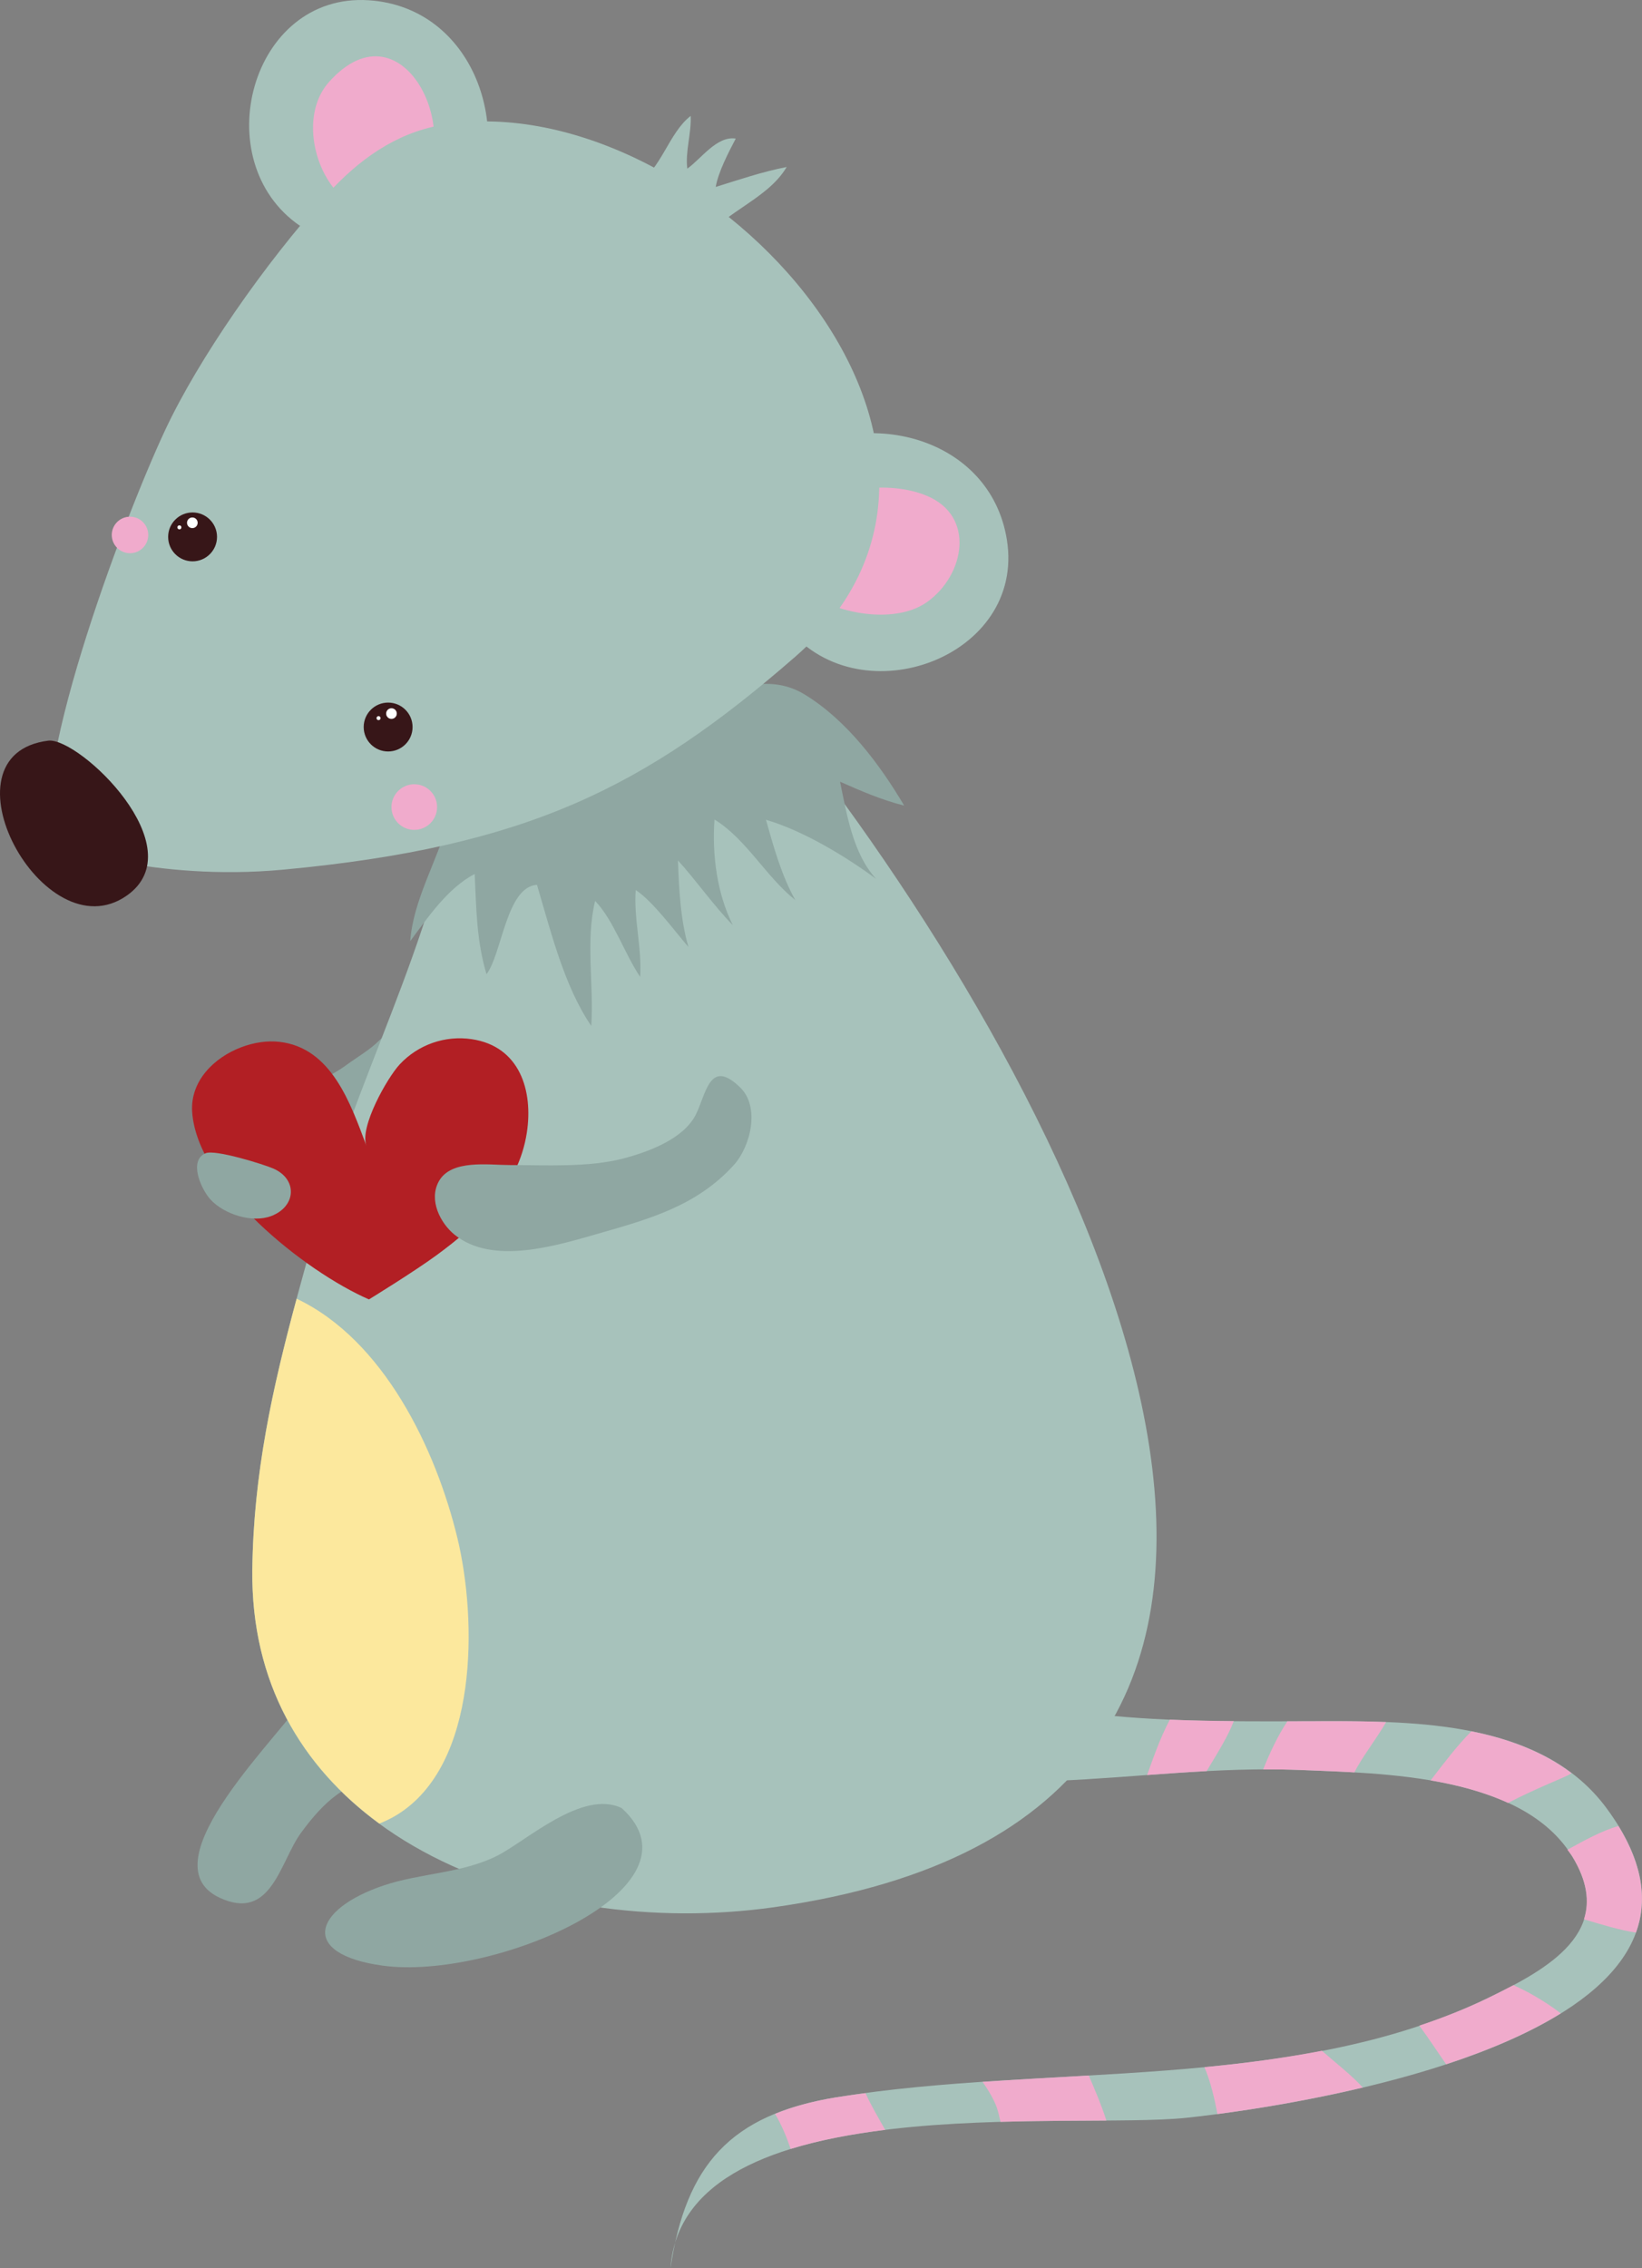 <?xml version="1.0" encoding="utf-8"?>
<!-- Generator: Adobe Illustrator 13.0.0, SVG Export Plug-In . SVG Version: 6.00 Build 14948)  -->
<svg version="1.2" baseProfile="tiny" id="Layer_1" xmlns="http://www.w3.org/2000/svg" xmlns:xlink="http://www.w3.org/1999/xlink"
	 x="0px" y="0px" width="115.021px" height="158.885px" viewBox="0 0 115.021 158.885" xml:space="preserve">
<rect x="0" y="0" width="115.021" height="158.885" fill="#808080" stroke="none"/>
<g>
	<path fill="#8FA7A2" d="M26.997,72.19c0.374,0.272-0.029,0.275-0.454,0.711c-0.601,0.615-1.552,1.168-2.258,1.686
		c-1.205,0.887-2.725,1.443-3.853,2.448c-1.323,1.177-2.257,3.778,0.111,4.399c1.818,0.477,4.669-2.113,5.882-3.251
		c1.202-1.128,3.172-3.94,1.854-5.565"/>
	<path fill="#8FA7A2" d="M21.479,118.662c-1.433,2.575-11.417,11.796-6.089,14.271c3.641,1.691,4.208-2.525,5.708-4.566
		c1.672-2.275,3.141-3.498,5.708-3.996"/>
	<path fill="#A7C2BB" d="M32.134,53.211c-0.637,10.436-6.726,21.129-9.512,31.128c-2.433,8.729-4.848,16.548-4.948,25.638
		c-0.204,18.693,19.893,25.975,36.54,23.619c45.702-6.467,23.441-52.844,2.95-79.982c-3.212-4.254-8.3-6.57-12.853-9.154"/>
	<path fill="#A7C2BB" d="M65.24,124.37c2.417,1.344,5.864,0.496,8.751,0.372c5.671-0.239,11.338-0.995,17.035-0.761
		c5.846,0.239,15.622,0.319,19.123,6.078c3.172,5.217-1.746,7.883-5.992,9.934c-13.65,6.59-30.896,4.524-45.597,6.922
		c-7.398,1.208-10.517,4.746-11.594,11.971c0.925-12.779,28.071-9.68,36.16-10.542c9.364-1,40.925-6.153,29.394-21.709
		c-4.309-5.812-12.609-6.069-19.121-6.069c-5.192,0-10.393,0.106-15.517-0.379c-2.935-0.277-10.004-1.938-12.262,0"/>
	<path fill="#8FA7A2" d="M43.551,126.653c-2.759-1.331-6.668,2.299-8.732,3.341c-2.417,1.222-5.367,1.212-7.927,2.071
		c-4.979,1.674-5.944,4.818-0.086,5.623C34.47,138.739,49.734,132.266,43.551,126.653"/>
	<path fill="#FCE89D" d="M27.77,127.148c5.792-3.519,5.639-13.745,4.27-19.415c-1.504-6.227-5.152-13.868-11.261-16.761
		c-1.681,6.229-3.028,12.269-3.104,19.005c-0.087,7.933,3.489,13.803,8.898,17.76C26.965,127.577,27.36,127.397,27.77,127.148z"/>
	<path fill="#B21F24" d="M16.913,73.352c0.877-0.332,1.814-0.471,2.662-0.373c3.647,0.412,4.98,4.32,6.089,7.273
		c-0.491-1.312,1.471-4.768,2.337-5.697c1.288-1.38,3.177-2.044,5.048-1.763c3.37,0.505,4.308,3.616,3.854,6.558
		c-0.581,3.768-3.37,6.409-6.312,8.566C29,89.084,25.847,91.02,25.845,91.02c-4.496-1.958-12.06-7.969-12.385-13.152
		C13.326,75.729,14.983,74.077,16.913,73.352z"/>
	<path fill="#8FA7A2" d="M43.656,81.151c-2.438,0.637-5.438,0.457-7.958,0.457c-1.496,0-4.1-0.412-4.959,1.142
		c-0.725,1.309,0.104,2.932,1.108,3.742c2.661,2.142,7.076,0.776,10.021-0.068c3.631-1.039,6.929-1.95,9.528-4.808
		c1.182-1.299,1.859-4.059,0.465-5.43c-2.167-2.131-2.396,0.473-3.128,1.904C47.865,79.79,45.409,80.692,43.656,81.151z"/>
	<path fill="#8FA7A2" d="M19.148,81.854c1.705,0.744,1.611,2.654-0.143,3.324c-1.34,0.514-3.306-0.124-4.25-1.145
		c-0.683-0.737-1.558-2.752-0.35-3.252C15.089,80.5,18.467,81.558,19.148,81.854z"/>
	<path fill="#8FA7A2" d="M31.374,57.588c-0.778,2.791-2.423,5.448-2.639,8.341c1.251-1.694,2.651-3.738,4.516-4.71
		c0.117,2.465,0.123,4.633,0.828,7.021c1.085-1.407,1.384-6.121,3.535-6.261c0.97,3.258,1.906,7.108,3.804,9.884
		c0.193-2.86-0.412-5.949,0.269-8.755c1.284,1.319,2.083,3.74,3.157,5.321c0.129-2.041-0.462-4.095-0.312-6.088
		c1.256,0.847,2.659,2.802,3.698,3.999c-0.568-1.885-0.667-4.122-0.74-6.069c1.161,1.256,2.58,3.262,3.847,4.537
		c-1.108-2.199-1.467-4.941-1.286-7.404c2.233,1.376,3.61,4.018,5.661,5.643c-0.961-1.696-1.528-3.754-2.057-5.625
		c2.579,0.756,5.531,2.53,7.723,4.145c-1.632-1.76-2.059-4.532-2.533-6.811c1.393,0.616,2.911,1.282,4.492,1.674
		c-1.703-2.881-4.03-6.001-6.99-7.794c-2.168-1.313-4.332-0.569-6.696-0.044c-4.021,0.894-8.003,1.59-11.85,3.098
		c-1.936,0.759-8.298,3.314-7.759,6.088"/>
	<path fill="#A7C2BB" d="M55.255,44.088c5.122,6.139,16.588,1.92,15.277-6.276c-1.165-7.276-10.08-9.479-15.727-5.531"/>
	<path fill="#F0ABCC" d="M56.08,36.076c-5.001,4.61,4.974,8.896,8.884,6.079c2.618-1.888,3.377-6.002-0.047-7.429
		C62.294,33.631,58.188,34.132,56.08,36.076z"/>
	<path fill="#A7C2BB" d="M21.004,15.813c-6.586-4.527-3.455-16.337,4.828-15.795c7.354,0.481,10.377,9.152,6.97,15.145"/>
	<path fill="#F0ABCC" d="M28.642,13.786c4.473-3.564-0.271-13.992-5.592-8.047C19.882,9.277,23.96,17.516,28.642,13.786z"/>
	<path fill="#A7C2BB" d="M22.901,13.638c-4.417,4.897-8.998,11.517-11.316,16.456c-3.039,6.475-9.988,25.114-7.706,29.109
		c0,0,6.851,2.568,15.983,1.713c17.075-1.6,25.34-5.759,35.847-14.916C72.935,30.988,48.592,5.606,30.85,8.776
		C27.742,9.331,25.13,11.165,22.901,13.638z"/>
	<circle fill="#371618" cx="13.49" cy="37.608" r="1.712"/>
	<circle fill="#371618" cx="27.188" cy="50.927" r="1.712"/>
	<path fill="#A7C2BB" d="M44.549,12.97c1.79-1.104,2.277-3.645,3.832-4.852c0.059,1.226-0.393,2.524-0.235,3.694
		c0.953-0.666,2.064-2.312,3.392-2.104c-0.505,0.967-1.22,2.334-1.403,3.387c1.59-0.492,3.26-1.066,4.971-1.396
		c-1.443,2.45-4.953,3.289-6.274,5.836"/>
	<path fill="#371618" d="M3.404,51.879c2.187-0.189,10.249,7.504,5.478,10.854C3.047,66.83-4.492,52.831,3.404,51.879"/>
	<path fill="#F0ABCC" d="M90.178,120.573c-0.695,1.05-1.235,2.237-1.697,3.369c0.848-0.004,1.697,0.004,2.546,0.039
		c1.155,0.047,2.466,0.09,3.849,0.17c0.484-0.996,1.525-2.317,2.223-3.527c-1.27-0.049-2.513-0.059-3.698-0.059
		C92.325,120.565,91.251,120.569,90.178,120.573z M58.561,146.915c-1.626,0.266-3.036,0.652-4.271,1.157
		c0.438,0.72,0.793,1.573,1.097,2.455c2.021-0.624,4.279-1.046,6.62-1.335c-0.49-0.873-1.005-1.734-1.378-2.574
		C59.936,146.711,59.243,146.804,58.561,146.915z M109.847,124.345c0.086-0.044,0.156-0.095,0.238-0.142
		c-2.023-1.525-4.454-2.416-7.017-2.93c-1.039,1.047-1.95,2.266-2.853,3.439c1.911,0.326,3.773,0.821,5.424,1.578
		C107.447,125.344,109.323,124.612,109.847,124.345z M113.369,127.903c-1.124,0.328-2.343,0.982-3.571,1.666
		c0.117,0.164,0.245,0.316,0.352,0.49c1.042,1.715,1.199,3.152,0.805,4.383c1.245,0.37,2.501,0.756,3.642,0.933
		C115.381,133.225,115.114,130.747,113.369,127.903z M92.598,143.651c-2.694,0.52-5.445,0.883-8.228,1.146
		c0.434,1.033,0.694,2.15,0.91,3.287c2.73-0.358,6.376-0.955,10.183-1.858C94.685,145.366,93.567,144.504,92.598,143.651z
		 M104.157,139.993c-1.534,0.739-3.119,1.357-4.735,1.897c0.713,0.961,1.336,1.938,1.882,2.708c2.941-0.966,5.734-2.145,8.028-3.566
		c-1.114-0.857-2.351-1.55-3.317-1.977C105.397,139.383,104.771,139.695,104.157,139.993z M86.423,120.561
		c-1.495-0.014-2.987-0.04-4.476-0.105c-0.711,1.328-1.227,2.877-1.595,3.881c1.39-0.103,2.78-0.201,4.172-0.275
		C85.27,122.817,86.045,121.591,86.423,120.561z M68.828,145.828c0.473,0.675,0.823,1.306,0.992,1.788
		c0.089,0.258,0.176,0.607,0.265,1.013c2.649-0.076,5.188-0.076,7.417-0.091c-0.353-1.103-0.816-2.18-1.235-3.153
		C73.772,145.528,71.287,145.661,68.828,145.828z"/>
	<circle fill="#F0ABCC" cx="9.107" cy="37.472" r="1.278"/>
	<circle fill="#F0ABCC" cx="29.02" cy="56.533" r="1.598"/>
	<circle fill="#FFFFFF" cx="27.422" cy="49.984" r="0.373"/>
	<circle fill="#FFFFFF" cx="26.517" cy="50.303" r="0.14"/>
	<circle fill="#FFFFFF" cx="13.473" cy="36.62" r="0.373"/>
	<circle fill="#FFFFFF" cx="12.567" cy="36.94" r="0.14"/>
</g>
</svg>
